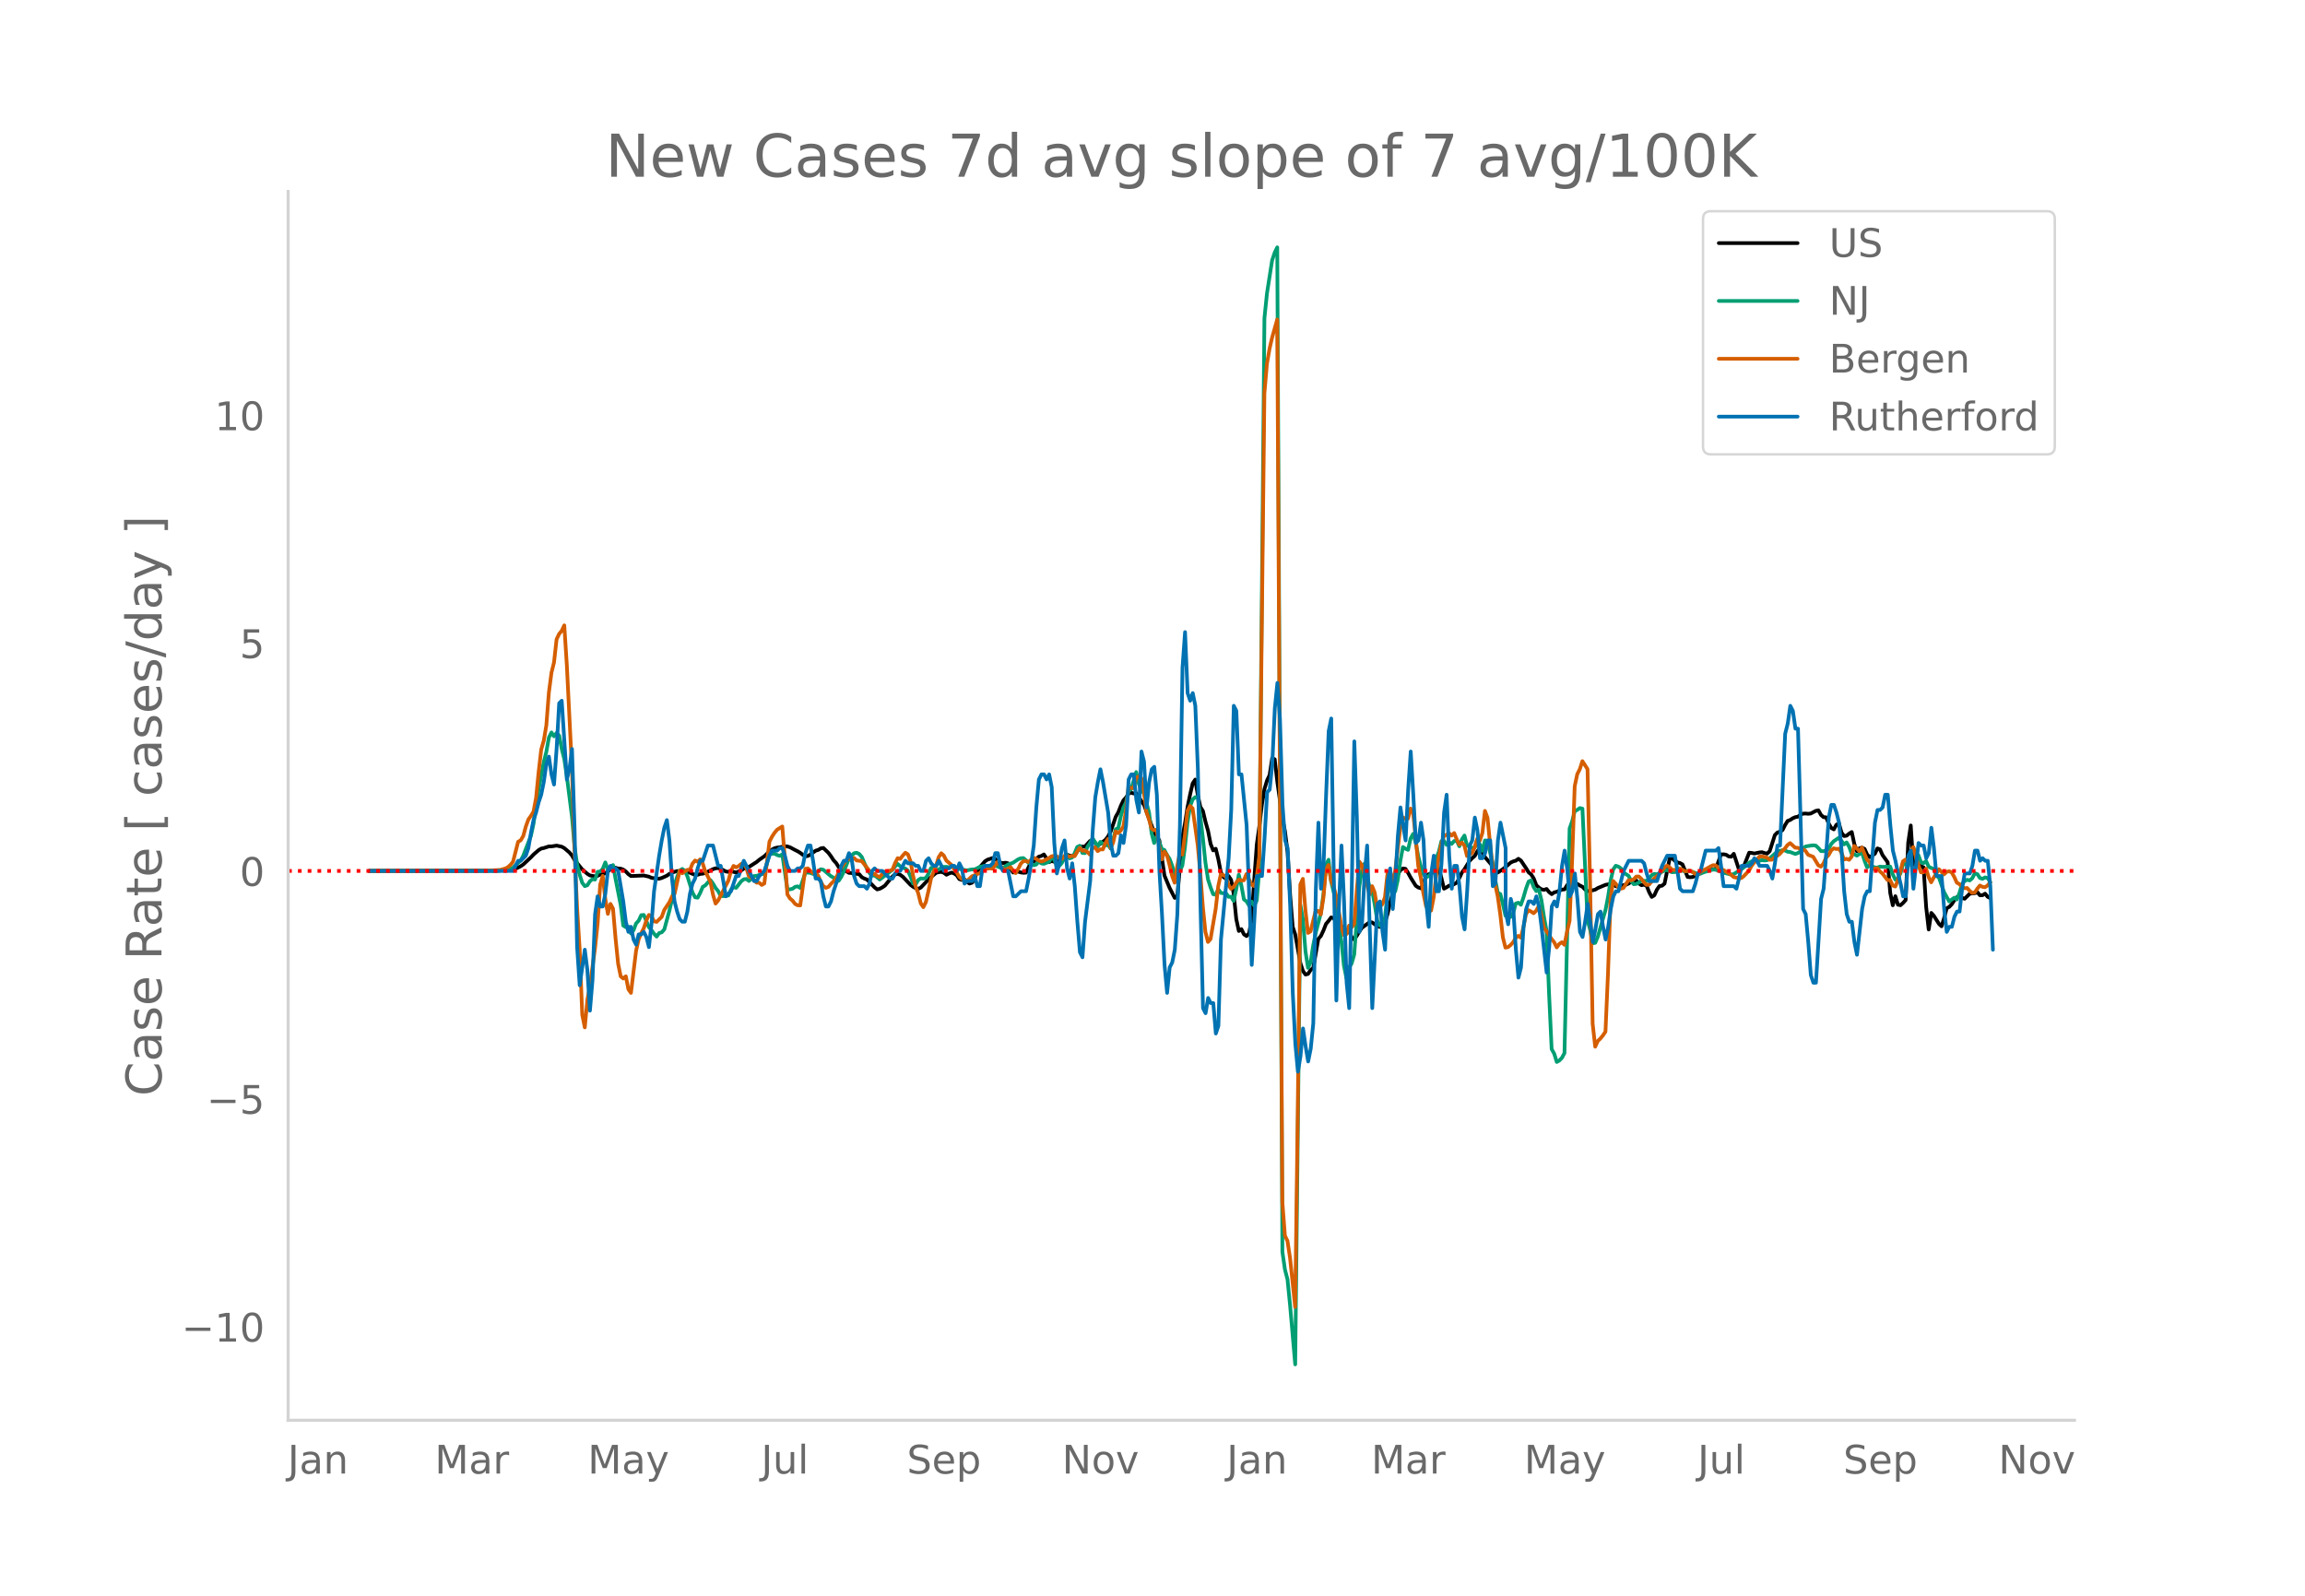 <svg height="864" viewBox="0 0 936 648" width="1248" xmlns="http://www.w3.org/2000/svg" xmlns:xlink="http://www.w3.org/1999/xlink"><defs><style>*{stroke-linecap:butt;stroke-linejoin:round}</style></defs><g id="figure_1"><path d="M0 648h936V0H0z" style="fill:#fff" id="patch_1"/><g id="axes_1"><path d="M117 576.72h725.4V77.76H117z" style="fill:none" id="patch_2"/><path clip-path="url(#p551736f294)" d="m149.973 353.66 52.09-.134 5.208-.279 1.042-.165 1.042-.304 2.083-1.022 1.042-.722 3.126-2.917 1.041-1.11 2.084-1.803 1.042-.623 1.042-.21 2.083-.673 1.042.008 2.084-.334 2.083.452 1.042.566 2.084 1.772 1.041 1.24 1.042 1.798 3.125 3.867 2.084 1.778 1.042.644 2.083.364 1.042-.197 1.042-.532 1.042-.176 1.042-.335 1.041-.716 1.042-.951 1.042-.722 1.042.15 1.042.318 1.041.043 1.042.383 1.042.782 1.042 1.09 1.042.744 5.209-.216 2.083.468 1.042.48 2.083.307 1.042.055 1.042-.304 2.084-.933 1.041-.752 1.042-.497 2.084-.63 2.083.113 1.042-.123 1.042.265 3.125 1.32 1.042-.069 1.042-.328 1.042-.121 1.042-.294 3.125-1.55 1.042-.33 1.041-.08 1.042.266 2.084 1.12 1.042.13 1.041-.236 2.084.493 2.084-.826 1.041-.786 1.042-.46 1.042-.185 3.125-2.007 1.042-.873 2.084-1.447 2.083-1.979 1.042-.744 1.042-.544 1.042-.263 1.041-.105 2.084-.445 1.042.103 1.042.324 2.083 1.123 1.042.509 1.042.64 1.042.781 1.041.61 1.042-.14 1.042-.621 2.084-1.523 1.041-.3 1.042-.627 1.042-.177 2.084 2.008 1.041 1.41 1.042 1.598 1.042 1.112 1.042 1.667 1.042 1.24 1.041-.143 2.084 1.236 1.042.05 1.041.356 1.042-.015 1.042.139 1.042 1.226 1.042.554 1.041.366 3.126 3.244 1.042.798 1.041-.28 1.042-.545 1.042-.719 2.084-2.517 1.041-1.242 1.042-.82 1.042-.192 1.042.4 1.042.769 3.125 3.303 1.042.768 1.041.575 1.042.27 1.042-.523 2.084-2.2 1.041-1.22 3.126-2.593 1.042-.236 1.041-.122 1.042.36 1.042.805 1.042-.53 1.042-.348 1.041.372 1.042.686 1.042 1.575 1.042.358 1.042-.268 1.041 1.105 1.042.625 1.042-.345 1.042-1.715 1.042-2.786 1.041-1.75 2.084-2.421 1.042-.674 2.083-.664 1.042.332 1.042.906 1.042.633 1.041.172 1.042-.147 1.042.224 1.042 2.17 1.042 1.584 1.041-.365 1.042.026 1.042.309 1.042.143 1.042-.059 2.083-4.313 1.042-.19 1.042-1.105 1.042-.87 1.041-.298 1.042-.618 2.084 3.14 1.041-.474 1.042.294 2.084-.488 1.042.54 2.083-2.975 1.042.448 1.042.095 1.042-.238 1.041-1.613 1.042-1.924 2.084.007 2.083-2.294 1.042-.316 2.084 2.186 3.125-2.302 1.042-1.363 1.042-1.93 2.083-6.058 1.042-1.83 1.042-2.669 1.042-2.18 1.041-1.165 1.042-1.572 1.042-.409 1.042.35 1.042-.129 1.041 1.484 1.042 1.775 1.042 1.371 4.167 11.326 2.084 3.19 2.083 14.28 2.084 5.036 2.084 4.038 1.041-.14 2.084-24.7 1.042-5.372 1.041-6.634 1.042-5.137 1.042-4.485 1.042-1.558 1.042 6.288 1.041 4.813 1.042 1.66 1.042 4.371 1.042 3.682 1.042 5.325 1.041 2.617 1.042-.666 1.042 4.227 1.042 5.404 1.042 1.844 1.041.71 1.042-1.111 1.042 1.56 1.042 5.688 1.042 10.219 1.041 4.853 1.042-.752 1.042 2.109 1.042.704 1.041-1.103 1.042-5.75 1.042-16.011 1.042-14.29 1.042-7.44 1.041-8.792 1.042-6.325 1.042-3.476 1.042-2.165 1.042-6.847 1.041.416 1.042 9.068 2.084 14.894 1.042 5.332 1.041 8.272 1.042 17.523 1.042 12.916 1.042 3.15 2.083 11.624 1.042 3.175 1.042 1.463 1.042-.254 1.042-1.615 1.041-.762 2.084-11.838 1.042-1.2 1.041-2.234 1.042-2.651 1.042-1.237 1.042-1.42 1.042.323 1.041 1.682 1.042.285 2.084 2.675 1.042.167 1.041.309 1.042 2.576 1.042 1.015 1.042-1.548 1.042-1.779 1.041-1.483 3.126-2.275 1.042.105 2.083 1.498 1.042.322 1.042-.783 1.041-1.166 1.042-3.268 1.042-4.668 3.125-11.433 1.042-1.714 1.042-.703 1.042.152 1.042 1.646 1.041 1.913 2.084 3.332 1.042.69 1.042.322 1.041-1.957 1.042-3.056 1.042-.673 1.042-.28 1.042-.966 1.041-.584 1.042-.45 1.042 3.82 1.042 4.302 1.042-.548 1.041-.698 1.042-.055 2.084-1.154 1.041-1.91 1.042-2.213 1.042-1.37 2.084-3.383 1.041-1.083 1.042-.893 1.042-1.875 1.042-1.25 1.042 1.706 1.041 1.928 3.126 3.672 1.042 1.622 1.041.915 2.084-1.362 2.084-1.736 1.041-.923 1.042-.479 1.042-.293 1.042-.755 1.041.721 2.084 3.105 1.042 1.683 1.042.848 1.041 1.648 1.042 2.737 1.042.955 1.042.692 1.042.222 1.041-.359 1.042 1.293 1.042.812 1.042-.732 1.042-.252 2.083-.869 1.042-.088 1.042-1.69 1.042-1.368 2.083.452 1.042.402 1.042.64 1.042.503 1.041 1.112 1.042.69 1.042-.28 1.042-.086 1.041-.296 1.042-.632 3.126-1.304 2.083-.36 1.042.289 1.042.666 1.042.176 2.083-.676 1.042-.14 1.042-.474 1.042-.687 1.041-.515 1.042.01 1.042 1.19 1.042.678 1.042-.209 1.041.433 1.042 2.615 1.042 1.92 1.042-.636 1.041-2.272 1.042-1.493 1.042-.128 1.042-.86 2.083-10.197 1.042-.05 1.042.942 1.042.702 1.042.23 1.041.575 2.084 5.084 1.042.109 1.042-.098 2.083-.997 2.084-1.41 1.042-.362 2.083-.253 1.042-.06 1.042-.254 2.083-5.814 1.042-.069 1.042.184 1.042.682 1.041.131 1.042-1.19 2.084 6.344 1.042-.92 1.041-.595 2.084-5.284 1.042.106 1.042.224 2.083-.426 1.042-.103 1.042.353 1.042.217 1.041-.985 2.084-6.516 1.042-1.059 1.042-.332 1.041-.658 1.042-2.052 1.042-1.67 1.042-.388 1.041-.695 1.042-.445 1.042-.185 1.042-.773 1.042-.459 1.041-.057 1.042.11 1.042-.113 2.084-1.081 1.041-.204 1.042 1.857 1.042.912 1.042.063 1.042 2.507 1.041 1.804 1.042.583 1.042-1.89 1.042-.501 1.042 3.669 1.041 1.432 1.042-.143 1.042-.865 1.042-.626 1.041 4.899 1.042 2.902 1.042-1.207 1.042-.245 1.042.515 1.041 2.279 1.042 1.086 2.084-1.392 1.042-2.18 1.041.365 1.042 2.348 2.084 2.89 1.042 12.484 1.041 4.997 1.042-3.68 1.042 3.447 1.042.218 1.042-.94 1.041-1.15 1.042-23.265 1.042-7.03 1.042 15.91 1.042-.13 1.041.275 2.084.932 1.042 16.093 1.041 9.162 1.042-6.732 1.042 1.153 2.084 3.295 1.041.976 1.042-3.302 1.042-4.004 1.042-.565 1.042-1.098 1.041-1.614 1.042-1.26 1.042-.377 1.042.655 1.042.393 2.083-2.048 2.084-.236 1.042-.35 1.041 1.228 1.042-.046 1.042-.625 1.042 1.288 1.041.522h0" style="fill:none;stroke:#000;stroke-linecap:round;stroke-width:1.5" id="line2d_1"/><path clip-path="url(#p551736f294)" d="m149.973 353.656 52.09-.097 3.125-.228 1.042-.185 1.041-.323 1.042-.485 3.125-2.912 1.042-1.964 3.126-8.102 1.041-4.85 1.042-7.466 1.042-6.573 2.084-10.99 1.041-4.163 1.042-5.855 1.042-2.039 1.042 1.567 1.042-1.358 1.041 1.05 1.042 5.42 1.042 4.142 1.042 7.086 2.083 16.33 1.042 12.11 1.042 7.222 1.042 4.224 1.041 3.27 1.042 1.337 1.042-.351 1.042-1.648 1.042-.827 1.041.17 1.042-3.159 1.042-.104 1.042-1.092 1.042-2.609 1.041 2.96 2.084-1.889 1.042 5.685 2.083 10.579 1.042 8.323 1.042.635 1.042-.212 1.042 2.755 1.041-1.293 1.042-2.761 1.042-1.123 1.042-2.236 1.042-.092 2.083 4.962 1.042 1.231 1.042 1.422 1.041 1.172 1.042-1.431 1.042-.304 1.042-1.17 2.083-7.672 1.042-4.477 1.042-5.848 1.042-3.357 1.042-2.538 1.041-.664 1.042.734 1.042 2.236 2.084 6.603 1.041 1.926 1.042.168 1.042-1.943 1.042-2.466 1.042-.604 1.041-1.188 1.042-.931 1.042 1.399 1.042 1.794 1.041 1.256 1.042 1.997 1.042.06 2.084-.27 1.041-2.341 1.042-1.06 1.042.307 2.084-2.683 1.041-.81 1.042-.11 1.042.795 1.042-.904 1.042-1.088 1.041-.085 2.084-.687 1.042-.268 2.083-7.976 2.084-.075 1.042.564 1.041.327 1.042-.642 2.084 14.335 1.042-.106 1.041-.234 1.042-.768 1.042-.208 1.042.672 2.083-6.208 1.042-.025 1.042.11 1.042.413 1.042-.32 2.083-1.57 1.042.189 2.084 1.777 1.041.849 1.042.605 1.042.891 1.042.353 1.042-1.58 1.041-2.198 2.084-5.193 1.042-1.282 1.041-.927 1.042-.19 1.042.496 1.042 1.212 2.083 4.864 1.042 1.639 1.042 1.06 1.042-.054 1.042.752 1.041.89 2.084-1.564 3.125-2.404 1.042-1.386 1.042-.96 1.042.943 1.042.625 1.041.3 1.042.945 1.042 2.3 1.042 2.824 1.041.317 1.042-1.716 1.042-.69 1.042.12 1.042-.278 1.041-1.722 1.042-2.362 1.042.176 1.042.9 3.125-1.486 1.042-.04 1.042.24 1.042-.381 1.041-.07 2.084 1.033 1.042.28 2.083.356 2.084-.417 1.042.032 2.083-1.027 2.084-.48 1.042.263 1.041-.123 1.042-.48 1.042.24 2.084.86 1.041.218 2.084-1.47 2.084-.737 2.083-1.401 1.042-.396 1.042-.082 1.042.869 1.041 1.131 1.042.153 1.042.757 1.042-.287 1.042-1.206 1.041.738 1.042.177 2.084-.84 1.041-1.733 1.042.812 1.042 2.532 1.042.058 1.042-1.174 1.041-2.474 1.042-.863 1.042 1.483 1.042-.38 1.042-1.718 1.041-2.54 1.042-.5 1.042 2.91 1.042.086 1.042-2.569 1.041-1.585 1.042-1.899 2.084 3.372 1.042-1.888 2.083 1.494 1.042-.333 1.042 1.535 1.042-3.485 1.041-4.339 1.042-.412 1.042-4.92 1.042-3.454 1.041-2.056 1.042-4.61 1.042-.773 2.084-7 1.041 4.747 1.042 2.842 1.042 1.006 2.084 7.842 1.041 8.355 1.042 4.027 1.042-2.554 1.042 2.092 1.042 2.94 1.041.338 1.042 2.005 1.042 1.578 1.042 2.789 1.042 3.552 2.083-1.252 1.042-2.398 1.042-7.415 1.041-10.011 1.042-6.556 1.042-2.77 1.042-.968 1.042.164 1.041 7.598 1.042 8.901 1.042 9.934 1.042 6.814 1.042 3.227 1.041 2.768 1.042.242 1.042-2.268 1.042 1.5 1.042.145 1.041-.074 1.042 1.52 1.042-.036 1.042 1.735 1.042-4.745 1.041-5.9 1.042 4.292 1.042 5.69 1.042.814 1.041 1.662 1.042-1.582 1.042 1.659 1.042-2.086 1.042-12.562 2.083-223.875 1.042-10.157 2.084-13.364 1.041-3.118 1.042-2.156 2.084 407.887 1.042 7.213 1.041 3.992 1.042 10.515 2.084 23.993 2.083-186.601 1.042 5.837 1.042 13.015 1.042 6.73 1.042-2.236 1.041-6.817 1.042-5.145 2.084-8.078 1.041-7.552 1.042-12.102 1.042-1.973 1.042 8.807 1.042 4.333 1.041 5.725 1.042 7.749 1.042 6.43 1.042 9.99 1.042 5.175 1.041-4.545 1.042-1.493 1.042-3.671 2.084-27.622 1.041-6.56 1.042-2.707 2.084 9.71 1.042 1.132 1.041 5.721 1.042 6.52 1.042 1.992 1.042.672 1.041-4.041 1.042-9.359 1.042-3.92 1.042 2.681 1.042.108 1.041-4.651 1.042-7.749 1.042-5.595 1.042.69 1.042.458 1.041-4.614 1.042-1.877 1.042 3.561 1.042 5.664 1.042 4.037 1.041 3.193 1.042 1.205 1.042-.461 1.042-1.093 1.042-3.597 2.083-5.24 1.042-4.273 1.042-.221 1.042 1.685 1.041-1.041 1.042.648 1.042-1.18 1.042-.074 1.041 2.228 1.042-2.783 1.042-1.577 1.042 4.122 1.042.33 1.041.54 1.042-.116 1.042-3.146 1.042 1.86 1.042 2.61 1.041-4.209 1.042.181 1.042 4.794 1.042 4.143 1.042 6.87 1.041 5.295 1.042.489 1.042 4.122 1.042 4.69 1.042-.232 1.041.712 1.042-1.541 1.042-3.908 1.042-.323 1.041.827 1.042-2.946 1.042-3.6 1.042-2.859 1.042-.506 1.041 2.753 1.042 1.631 1.042-.672 1.042 4.271 1.042 6.797 1.041 5.695 1.042 25.749 1.042 22.311 1.042 1.863 1.042 3.346 1.041-.579 1.042-1.094 1.042-1.922 2.084-91.214 1.041-2.928 1.042-4.117 1.042-.515 1.042-.727 1.042.23 2.083 45.332 1.042 3.793 1.042 5.56 1.041-.196 1.042-2.511 3.126-10.83 1.041-5.374 1.042-6.63 1.042-4.446 1.042-1.507 1.042.344 1.041.723 1.042 1.663 2.084 1.39 1.042 2.158 1.041 1.212 1.042-.124 1.042-.54 1.042-.778 2.083.143 1.042-.993 1.042-1.359 1.042-.518 1.041.14 1.042-.391 1.042-.64 1.042-.44 1.042-.272 1.041.548 1.042.377 2.084-.162 1.042-.436 1.041-.049 1.042.328 1.042-.168 1.042-.015 3.125 1.159 1.042-.052 1.042-.486 3.125-.989 1.042-.225 1.042.102 1.041.31 2.084.868 3.125.763 1.042-.213 2.084-1.322 1.042-.627 2.083-1.65 1.042-.995 1.042-.578 2.083-.013 2.084-.46 1.042.124 1.042-.115 1.041-.718 3.126-2.836 2.083-.493 1.042.1 1.042.518 1.042.115 2.083.787 1.042-.368 1.042-.663 1.042-1.13 1.041-.884 2.084-.353 1.042-.112 1.042.117 1.041.988 1.042 1.227 1.042.062 1.042-.368 1.042-.574 1.041-1.996 1.042-1.131 2.084-1.403 1.042 1.252 1.041 1.456 1.042-.804 1.042 1.771 1.042 2.891 1.041.111 1.042.593 2.084-1.271 1.042 3.359 1.041 2.683 1.042-.863 2.084.878 1.042.065 1.041-.404 1.042.113 3.126-.115 1.041 3.16 1.042 2.125 1.042-.478 1.042-2.054 1.042-3.652 1.041-.427 1.042 1.233 1.042-5.547 1.042-2.168 1.042 2.887 1.041.295 1.042 2.84 1.042.4 1.042-.878 1.041 2.281 1.042.549 1.042.33 1.042 2.767 1.042.778 2.083 5.915 2.084 3.784 2.083-1.503 1.042.712 1.042-2.621 1.042-3.602 1.042-1.25 1.041-.523 1.042.273 1.042-.898 1.042-2.021 1.042.367 1.041 1.582 1.042.308 1.042-.58 1.042.268 1.041 1.675h0" style="fill:none;stroke:#009e73;stroke-linecap:round;stroke-width:1.5" id="line2d_2"/><path clip-path="url(#p551736f294)" d="m149.973 353.656 45.839-.1 4.167-.143 3.125-.162 2.084-.587 1.042-.527 1.041-.931 1.042-1.236 2.084-8.143 1.041-.607 1.042-1.742 1.042-3.829 1.042-2.896 1.042-1.459 1.041-1.721 1.042-5.55 1.042-10.533 1.042-9.095 1.042-3.646 1.041-6.158 1.042-13.45 1.042-7.96 1.042-4.233 1.042-9.358 1.041-2.188 1.042-1.236 1.042-2.228 1.042 16.245 2.083 41.91 1.042 33.846 1.042 22.727 1.042 16.812 1.041 26.535 1.042 5.185 1.042-11.201 1.042-5.651 2.083-15.435 1.042-9.925 1.042-15.78 1.042-3.544 1.042 9.378 1.041 6.057 1.042-4.052 1.042 1.904 1.042 12.154 1.042 10.25 1.041 5.104 1.042.89 1.042-.91 1.042 5.266 1.042 1.478 2.083-17.095 1.042-4.639 1.042-2.512 1.042-1.985 1.041-3.16 1.042-2.268 1.042.527 1.042 2.066 1.041.243 2.084-2.046 1.042-2.836 2.083-3.12 1.042-2.268 1.042-1.073 2.084-9.44 1.041 1.054 1.042-.79 1.042-.628 1.042.02 1.042-2.552 1.041-1.256 1.042.506 1.042-.992 1.042 1.762 1.042 3.282 1.041 1.944 1.042 2.248 1.042 5.145 1.042 3.606 1.041-1.276 4.168-8.102 1.041-3.87 1.042-2.065 1.042.587 1.042-.527 1.042-.85 1.041-.446 1.042 2.107 1.042 3.423 1.042.527 1.042.83 1.041 1.175 1.042-.02 1.042.931 1.042-.587 2.083-16.995 1.042-2.025 1.042-1.6 1.042-1.236 2.083-1.296 1.042 12.66 1.042 14.908 1.042 1.64 1.041.892 1.042 1.336 1.042.568 1.042.06 2.083-14.887 1.042-.163 1.042 1.054 1.042.85 1.042-.06 1.041 1.053 1.042 2.512 1.042 1.782 1.042.71 1.042-.386 1.041-1.215 1.042-1.033 1.042-1.479 1.042-2.106 1.042-1.844 2.083-3.18 1.042-.445 1.042-.142 1.041-.304 1.042 1.013 2.084.263 4.167 5.287 1.042-.122 1.042.892 1.041.465 1.042-1.336 1.042-.932 2.084-.345 1.041-.486 1.042-2.633 1.042-1.985 1.042.284 1.042-1.357 1.041-1.135 1.042.669 1.042 2.754 1.042 5.834 1.041 4.517 1.042 2.633 1.042 4.132 1.042 1.56 1.042-2.046 1.041-4.497 1.042-5.003 2.084-5.428 1.042-3.342 1.041-1.58 1.042.952 1.042 2.046 2.084 1.742 1.041 1.742 1.042 1.276 1.042 1.843 1.042.87 1.042.203 1.041.628 2.084-1.964 1.042-.365 1.042-.587 1.041-.243 2.084-1.803 2.083-.203 1.042.142 2.084-2.816 2.083 2.877 1.042.324 1.042-.365 1.042-.648 1.042 1.337 1.041 1.094 1.042-1.742 1.042-2.066 1.042-1.074h1.042l1.041.365 2.084-1.742 1.042.445 1.042.73 1.041.384 1.042-.303 2.084-1.155 1.041-.668 1.042-.203 1.042.182 1.042.79 1.042.284 1.041-1.215h1.042l1.042.303 1.042-.344 1.042.162 1.041-1.944 1.042-1.459 1.042 1.175 1.042-.081 1.042.648 1.041 1.053 1.042-2.775 1.042-.222 1.042 1.539 1.042-.75 1.041.061 1.042-2.592 1.042-1.702 1.042 3.646 1.042-2.066 1.041-4.618 1.042.729 1.042-1.074 1.042-1.62 1.041-6.421 1.042-9.52 1.042.263 1.042.122 1.042-4.193 1.041-.588 1.042.628 1.042 5.348 1.042 8.487 1.042 2.977 1.041 3.788 1.042.648 1.042-.263 1.042 6.907 1.042 5.186 1.041-3.2 1.042 1.437 1.042 3.95 1.042 4.457 1.042 2.815 1.041-6.684 1.042-5.368 1.042.608 1.042-8.001 1.041-9.763 1.042-2.006 1.042.993 2.084 14.928 1.041 11.262 1.042 13.794 1.042 10.189 1.042 4.091 1.042-1.195 2.083-12.194 1.042-9.236 1.042-4.922 1.042.385 1.041.648 1.042 3.423 1.042 1.499 1.042-.77 1.042-1.762 1.041-1.215 1.042.405 1.042-.122 1.042-2.511 2.083 4.294 1.042.587 1.042-3.605 1.042-8.265 2.083-188.214 1.042-12.052 1.042-6.037 1.042-4.517 2.083-7.393 2.084 358.382 1.042 13.632 1.041 2.167 1.042 6.907 2.084 19.912 1.042-78.713 1.041-92.832 1.042-2.309 1.042 12.74 1.042 9.217 1.042-.648 2.083-8.426 1.042.141 1.042 1.439 1.041-6.705 1.042-11.708 1.042-1.701 1.042 6.42 1.042 2.432 1.041 3.727 2.084 12.274 1.042 3.667 1.042-.426 1.041-3.443 1.042.668 1.042-1.235 1.042-13.51 1.042-11.931 1.041 1.458 1.042 3.727 2.084 8.143 1.042-3.363 1.041 2.553 1.042 6.522 1.042-.75 1.042-.992 1.041-2.836 1.042-9.58 1.042-.831 1.042 4.193 1.042-4.538 2.083-17.642 1.042-4.031 1.042.608 1.042-.102 1.041-4.091 1.042 1.884 1.042 9.864 1.042 11.627 1.042 4.76 1.041 6.32 1.042 5.063 1.042 1.904 1.042.02 1.042-5.367 1.041-8.953 1.042-7.373 1.042-5.47 1.042-3.017 2.083-1.236 1.042.973 1.042-1.054 1.042 2.552 1.041 2.168 1.042-.83 1.042 1.194 1.042 4.254 2.083-1.215 1.042-2.33 1.042-3.463 1.042.75 1.042-3.1 1.041-8.973 1.042 2.795 1.042 10.513 1.042 8.993 1.042 7.637 1.041 4.84 1.042 7.394 1.042 9.216 1.042 4.132 1.042-.202 1.041-.851 1.042-1.134 1.042-1.783 1.042-.79 1.041.73 1.042-4.214 1.042-5.307 1.042-1.64 1.042.547 1.041.688 1.042-1.033 1.042-1.944 1.042 3.646 1.042 5.205 1.041 1.378 2.084 3.22 1.042 1.297 1.042 2.106 1.041-1.438 1.042-.668 1.042 1.053 1.042-5.246 1.042-4.477 1.041-24.468 1.042-30.181 1.042-4.922 1.042-2.046 1.042-3.241 2.083 3.22 1.042 45.798 1.042 57.628 1.041 9.297 1.042-2.289 1.042-.993 1.042-1.276 1.042-1.54 1.041-23.941 1.042-30.343 1.042-6.907 1.042 1.134 1.042 1.438 1.041.567 1.042-.303 2.084-3.16 1.042.06 1.041-.384 1.042-1.135 1.042-.04 1.042.932 1.042 1.397 1.041 1.094 1.042-.121 2.084-2.532 1.041-.83 1.042-.993 2.084-2.573 1.042-.83 1.041.729 1.042 1.013 1.042.08 1.042-.364 1.042-.243 1.041.486 1.042.628 2.084-.182 1.042.506 1.041.77 1.042.202 1.042-.952 1.042-.729 1.042-.405 2.083-1.195 1.042-.486 1.042.101 1.041 1.053 1.042.649 1.042.141 2.084 1.317 1.041.648 1.042.932 1.042.223 1.042-.02 1.042.202 1.041-.85 2.084-2.229 1.042-1.944 1.042-1.317 1.041-1.053 1.042-1.317 1.042-.101 2.084.506 1.041.891 1.042-.06 1.042-.973 1.042-.587 1.042-.81 1.041-1.195 1.042-1.013 1.042-1.398 1.042-.75 2.083 1.864 1.042.04 1.042.467 1.042.202 1.041.567 1.042 1.6 2.084.81 2.083 3.485 1.042.506 1.042-1.235 1.042-2.41 1.042-1.014 1.041-1.904 1.042-.87 1.042.283 1.042-.121 1.042 1.539 1.041 2.876 1.042-.304 1.042.405 1.042-1.296 1.041-4.375 2.084 2.147 1.042-1.438 2.083 4.962 1.042.831 1.042 3.018 1.042-.304 1.042-.142 1.041 1.256 1.042.912 2.084 2.694 1.042-.061 1.041 2.208 1.042.445 1.042-2.45 2.084-7.82 1.041-.688 1.042 1.337 1.042-4.395 1.042-2.026 1.042 3.99 2.083 6.28h1.042l1.042-1.52 1.041 3.403 1.042 2.168 1.042-1.945 1.042-1.56 1.042-1.822 2.083 2.106 1.042-1.033 1.042-.263 1.042.486 1.041 1.843 1.042 2.33 1.042.567 1.042 1.154 1.042.547 1.041-.121 1.042 1.154 1.042.891 1.042-.222 1.042-1.54 1.041-1.276 1.042.527 1.042.162 1.042-.71 1.041-1.295h0" style="fill:none;stroke:#d55e00;stroke-linecap:round;stroke-width:1.5" id="line2d_3"/><path clip-path="url(#p551736f294)" d="M149.973 353.656h58.34l2.084-4.126h1.041l2.084-2.063 1.042-3.095 1.042-6.19 1.041-5.159 1.042-3.094 1.042-4.127 1.042-3.095 1.042-5.158 1.041-7.222 1.042-3.095 1.042 7.222 1.042 4.126 1.042-14.443 1.041-18.57 1.042-1.031 2.084 31.981 1.042-4.126 1.041-8.254 1.042 31.981 1.042 48.488 1.042 15.475 2.083-14.443 1.042 8.253 1.042 16.506 1.042-12.38 1.041-26.822 1.042-7.222 1.042 4.127h1.042l1.042-5.159 1.041-9.285 1.042-2.063 1.042 2.063 1.042-1.031 1.042 1.031 2.083 12.38 1.042 8.253 1.042 4.127 1.042-2.063 1.041 5.158 1.042 2.063 1.042-4.126h1.042l1.042-1.032 1.041 2.063 1.042 4.127 1.042-9.285 1.042-13.411 2.083-14.443 1.042-6.19 1.042-5.159 1.042-3.095 1.041 8.254 1.042 15.474 1.042 9.285 1.042 4.127 1.042 3.095 1.041 1.031h1.042l1.042-4.126 1.042-7.222 1.042-4.126 1.041-2.064 1.042-4.126 1.042-3.095h1.042l2.083-6.19h2.084l2.083 8.253h1.042l2.084 12.38 2.083-2.063 2.084-6.19h1.042l2.083-6.19 4.168 8.253h1.041l1.042-2.063 2.084-2.064 2.083-6.19 1.042-2.063h2.084l1.041-1.031h1.042l1.042 3.095 1.042 4.126 1.042 2.063h2.083l1.042-1.031h1.042l1.042-1.032 1.041-5.158 1.042-3.095h1.042l1.042 6.19 1.042 7.221h1.041l1.042 1.032 1.042 6.19 1.042 4.127h1.042l1.041-2.064 1.042-4.126 2.084-6.19 1.042-4.127 1.041-2.063h1.042l1.042-3.095 1.042 2.063 1.041 7.222 1.042 3.095 1.042 1.031h2.084l1.041 1.032 1.042-2.063 1.042-5.159 1.042-1.031 1.042 1.031h2.083l3.126 3.095h1.041l1.042-2.063 1.042-1.032h1.042l2.083-4.126 1.042 1.032h2.084l1.041 1.031h1.042l1.042 2.063H375l1.042-4.126 1.041-1.032 1.042 2.064 1.042 1.031h1.042l1.042-2.063 2.083 4.126 1.042-1.031h1.042l1.042-1.032h1.041l1.042 2.063 1.042-3.094 1.042 2.063 1.042 6.19 1.041-1.032h2.084l1.042-2.063 1.042 4.126h1.041l1.042-7.221 1.042-1.032h2.083l1.042-1.031 1.042-4.127h1.042l1.042 5.158 1.041 2.063h2.084l2.084 10.317h1.041l2.084-2.063h2.084l1.041-5.159 1.042-6.19 1.042-7.221 1.042-15.475 1.042-11.348 1.041-2.063h1.042l1.042 2.063 1.042-2.063 1.041 5.158 1.042 22.696 1.042 12.38 1.042-4.126 1.042-6.19 1.041-3.095 1.042 11.348 1.042 4.126 1.042-6.19 1.042 9.285 1.041 14.443 1.042 12.38 1.042 2.064 1.042-14.444 2.083-16.506 1.042-20.633 1.042-13.411 1.042-6.19 1.042-5.158 1.041 5.158 2.084 12.38 1.042 12.38 1.042 5.158h1.041l1.042-1.032 1.042-7.222 1.042 3.095 1.041-7.221 1.042-18.57 1.042-2.063h1.042l1.042 10.316 1.041 5.159 1.042-24.76 1.042 4.127 1.042 18.57 1.042-10.317 1.041-5.158 1.042-1.032 1.042 11.348 1.042 30.95 1.042 17.538 1.041 20.633 1.042 11.348 1.042-10.317 1.042-2.063 1.042-5.158 1.041-14.443 1.042-36.108 1.042-63.962 1.042-14.444 1.041 24.76 1.042 3.095 1.042-3.095 1.042 5.158 1.042 25.792 1.041 54.677 1.042 42.298 1.042 2.063 1.042-6.19 1.042 2.063h1.041l1.042 12.38 1.042-3.095 1.042-35.076 3.125-33.013 1.042-19.601 1.042-42.298 1.042 2.064 1.041 25.79h1.042l2.084 20.634 2.083 56.74 2.084-36.107h2.083l1.042-15.475 1.042-18.57 1.042-1.031 1.042-10.317 1.041-22.696 1.042-10.317 1.042 14.444 1.042 35.076 1.042 14.443 1.041 3.095 1.042 23.728 1.042 35.076 1.042 20.633 1.042 11.348 1.041-6.19 1.042-11.348 1.042 7.221 1.042 6.19 1.042-5.158 1.041-10.317 1.042-54.677 1.042-26.823 1.042 26.823 1.041-9.285 1.042-28.886 1.042-25.791 1.042-5.158 1.042 63.962 1.041 50.55 1.042-38.17 1.042-24.76 1.042 22.696 1.042 33.013 1.041 10.317 1.042-48.488 1.042-59.836 1.042 30.95 1.042 46.424 1.041-3.095 1.042-19.601 1.042-12.38 2.084 66.026 2.083-42.298 1.042-1.032 1.042 12.38 1.041 7.222 1.042-27.855 1.042-5.158 1.042 16.506 1.042-12.38 1.041-17.538 1.042-11.348 1.042 7.222 1.042 6.19 1.042-20.633 1.041-15.475 1.042 17.538 1.042 19.601 1.042-1.031 1.042-7.222 1.041 7.222 1.042 24.76 1.042 10.316 1.042-21.665 1.042-7.221 1.041 14.443h1.042l1.042-11.348 1.042-20.633 1.042-7.222 1.041 24.76 1.042 13.411 1.042-9.285h1.042l1.041 8.253 1.042 12.38 1.042 5.158 1.042-15.474 1.042-18.57 1.041-2.063 1.042-9.285 1.042 5.158 1.042 11.348h1.042l1.041-2.063 1.042-5.158h1.042l1.042 18.57 1.042-1.032 1.041-17.538 1.042-7.222 2.084 10.317v25.79l1.042 5.16 1.041-10.317 1.042 4.126 1.042 16.507 1.042 11.348 1.041-4.127 1.042-16.506 1.042-7.222 1.042-3.095h1.042l1.041 1.032 1.042-3.095 1.042 4.127 1.042 8.253 2.083 18.57 1.042-10.317 1.042-16.506 1.042-2.064 1.042 2.064 1.041-6.19 1.042-10.317 1.042-6.19 1.042 7.222 1.042 11.348 1.041-2.063 1.042-7.222 1.042 10.317 1.042 13.411 1.042 2.063 1.041-6.19 1.042-7.221 1.042 7.221 1.042 8.254 1.041-5.159 1.042-6.19 1.042-1.031 1.042 6.19 1.042 5.158 1.041-5.158 1.042-7.222 1.042-5.158 1.042-2.063h1.042l2.083-8.254 2.084-4.126h5.209l1.042 1.032 1.041 4.126 1.042 3.095h3.125l2.084-6.19 2.084-4.126h3.125l1.042 6.19 1.042 7.221 1.041 1.032h4.168l1.041-3.095 1.042-4.127 1.042-1.032 2.084-8.253h4.167l1.041-1.031 1.042 7.221 1.042 8.253h4.167l1.042 1.032 1.042-4.127 1.042-5.158h3.125l1.042-1.031 1.042-2.064 1.041 1.032 1.042 2.063h3.126l1.041 2.063 1.042 3.095 1.042-6.19 1.042-7.221h1.042l2.083-45.393 1.042-4.126 1.042-7.222 1.041 2.064 1.042 7.221h1.042l2.084 73.247 1.041 2.064 1.042 11.348 1.042 13.411 1.042 3.095h1.042l2.083-34.044 1.042-4.127 2.084-28.886 1.041-5.158h1.042l1.042 3.095 1.042 4.126 1.042 11.348 1.041 16.507 1.042 9.285 1.042 3.094h1.042l1.041 8.254 1.042 5.158 2.084-18.57 1.042-5.158 1.041-2.063h1.042l2.084-27.855 1.042-5.158h1.041l1.042-1.032 1.042-5.158h1.042l1.042 12.38 1.041 10.316 1.042 4.127 1.042 5.158 1.042 4.127 1.042 5.158h1.041l1.042-16.506 1.042-2.064 1.042 15.475 2.083-18.57 1.042 1.032h1.042l1.042 5.158 1.041-2.063 1.042-10.317 1.042 8.254 1.042 11.348h2.083l1.042 13.411 1.042 9.285 1.042-2.063h1.042l1.041-4.127 1.042-2.063h1.042l1.042-9.285 1.042-6.19h2.083l1.042-3.095 1.042-6.19h1.042l1.041 4.127 1.042-1.032 1.042 1.032h1.042l1.041 10.316 1.042 25.792h0" style="fill:none;stroke:#0072b2;stroke-linecap:round;stroke-width:1.5" id="line2d_4"/><path clip-path="url(#p551736f294)" d="M117 353.656h725.4" style="fill:none;stroke:red;stroke-dasharray:1.5,2.475;stroke-dashoffset:0;stroke-width:1.5" id="line2d_5"/><path d="M117 576.72V77.76" style="fill:none;stroke:#d3d3d3;stroke-linecap:square;stroke-linejoin:miter;stroke-width:1.25" id="patch_3"/><path d="M117 576.72h725.4" style="fill:none;stroke:#d3d3d3;stroke-linecap:square;stroke-linejoin:miter;stroke-width:1.25" id="patch_4"/><g id="matplotlib.axis_1"><g id="xtick_1"><g style="fill:#696969" transform="matrix(.16 0 0 -.16 116.804 598.378)" id="text_1"><defs><path d="M9.813 72.906h9.859V5.078q0-13.187-5-19.14-5-5.954-16.094-5.954h-3.75v8.297h3.078q6.531 0 9.219 3.672Q9.813-4.39 9.813 5.078z" id="DejaVuSans-74"/><path d="M34.281 27.484q-10.89 0-15.093-2.484-4.204-2.484-4.204-8.5 0-4.781 3.157-7.594 3.156-2.797 8.562-2.797 7.485 0 12 5.297 4.516 5.297 4.516 14.078v2zm17.922 3.72V0H43.22v8.297Q40.14 3.328 35.547.953q-4.594-2.375-11.234-2.375-8.391 0-13.36 4.719Q6 8.016 6 15.922q0 9.219 6.172 13.906 6.187 4.688 18.437 4.688h12.61v.89q0 6.203-4.078 9.594-4.078 3.39-11.453 3.39-4.688 0-9.141-1.124-4.438-1.125-8.531-3.375v8.312q4.921 1.906 9.562 2.844 4.64.953 9.031.953 11.875 0 17.735-6.156 5.86-6.14 5.86-18.64z" id="DejaVuSans-97"/><path d="M54.89 33.016V0h-8.984v32.719q0 7.765-3.031 11.61-3.031 3.858-9.078 3.858-7.281 0-11.484-4.64-4.204-4.625-4.204-12.64V0H9.08v54.688h9.03v-8.5q3.235 4.937 7.594 7.374Q30.078 56 35.797 56q9.422 0 14.25-5.828 4.844-5.828 4.844-17.156z" id="DejaVuSans-110"/></defs><use xlink:href="#DejaVuSans-74"/><use x="29.492" xlink:href="#DejaVuSans-97"/><use x="90.771" xlink:href="#DejaVuSans-110"/></g></g><g id="xtick_2"><g style="fill:#696969" transform="matrix(.16 0 0 -.16 176.55 598.378)" id="text_2"><defs><path d="M9.813 72.906h14.703l18.593-49.61 18.703 49.61h14.704V0H66.89v64.016l-18.797-50h-9.907l-18.796 50V0H9.813z" id="DejaVuSans-77"/><path d="M41.11 46.297q-1.516.875-3.297 1.281Q36.03 48 33.89 48q-7.625 0-11.703-4.953-4.079-4.953-4.079-14.234V0H9.08v54.688h9.03v-8.5q2.844 4.984 7.375 7.39Q30.031 56 36.531 56q.922 0 2.047-.125 1.125-.11 2.484-.36z" id="DejaVuSans-114"/></defs><use xlink:href="#DejaVuSans-77"/><use x="86.279" xlink:href="#DejaVuSans-97"/><use x="147.559" xlink:href="#DejaVuSans-114"/></g></g><g id="xtick_3"><g style="fill:#696969" transform="matrix(.16 0 0 -.16 238.654 598.378)" id="text_3"><defs><path d="M32.172-5.078q-3.797-9.766-7.422-12.735-3.61-2.984-9.656-2.984H7.906v7.516h5.282q3.703 0 5.75 1.765Q21-9.766 23.483-3.219l1.61 4.094-22.11 53.813H12.5l17.094-42.766 17.093 42.766h9.516z" id="DejaVuSans-121"/></defs><use xlink:href="#DejaVuSans-77"/><use x="86.279" xlink:href="#DejaVuSans-97"/><use x="147.559" xlink:href="#DejaVuSans-121"/></g></g><g id="xtick_4"><g style="fill:#696969" transform="matrix(.16 0 0 -.16 309.09 598.378)" id="text_4"><defs><path d="M8.5 21.578v33.11h8.984V21.922q0-7.766 3.016-11.656 3.031-3.875 9.094-3.875 7.265 0 11.484 4.64 4.234 4.64 4.234 12.656v31h8.985V0h-8.984v8.406Q42.047 3.422 37.718 1q-4.313-2.422-10.032-2.422-9.421 0-14.312 5.86Q8.5 10.296 8.5 21.578zM31.11 56z" id="DejaVuSans-117"/><path d="M9.422 75.984h8.984V0H9.422z" id="DejaVuSans-108"/></defs><use xlink:href="#DejaVuSans-74"/><use x="29.492" xlink:href="#DejaVuSans-117"/><use x="92.871" xlink:href="#DejaVuSans-108"/></g></g><g id="xtick_5"><g style="fill:#696969" transform="matrix(.16 0 0 -.16 368.254 598.378)" id="text_5"><defs><path d="M53.516 70.516V60.89q-5.61 2.687-10.594 4-4.984 1.328-9.625 1.328-8.047 0-12.422-3.125t-4.375-8.89q0-4.845 2.906-7.313 2.907-2.453 11.016-3.97l5.953-1.218q11.031-2.11 16.281-7.406 5.25-5.297 5.25-14.172 0-10.61-7.11-16.078-7.093-5.469-20.812-5.469-5.172 0-11.015 1.172Q13.14.922 6.89 3.219v10.156q6-3.36 11.765-5.078 5.766-1.703 11.328-1.703 8.438 0 13.032 3.312 4.593 3.328 4.593 9.485 0 5.359-3.297 8.39-3.296 3.032-10.812 4.547L27.484 33.5q-11.03 2.188-15.968 6.875-4.922 4.688-4.922 13.047 0 9.672 6.812 15.234 6.813 5.563 18.766 5.563 5.14 0 10.453-.938 5.328-.922 10.89-2.765z" id="DejaVuSans-83"/><path d="M56.203 29.594v-4.39H14.891q.593-9.282 5.593-14.142 5-4.859 13.938-4.859 5.172 0 10.031 1.266 4.86 1.265 9.656 3.812v-8.5Q49.266.734 44.187-.344 39.11-1.422 33.892-1.422q-13.094 0-20.735 7.61-7.64 7.625-7.64 20.625 0 13.421 7.25 21.296Q20.016 56 32.328 56q11.031 0 17.453-7.11 6.422-7.093 6.422-19.296zm-8.984 2.64q-.094 7.36-4.125 11.75-4.032 4.407-10.672 4.407-7.516 0-12.031-4.25-4.516-4.25-5.203-11.97z" id="DejaVuSans-101"/><path d="M18.11 8.203v-29H9.077v75.484h9.031v-8.296q2.844 4.875 7.157 7.234Q29.594 56 35.594 56q9.968 0 16.187-7.906 6.235-7.907 6.235-20.797T51.78 6.484q-6.218-7.906-16.187-7.906-6 0-10.328 2.375-4.313 2.375-7.157 7.25zm30.578 19.094q0 9.906-4.079 15.547-4.078 5.64-11.203 5.64-7.14 0-11.218-5.64-4.079-5.64-4.079-15.547 0-9.906 4.078-15.547 4.079-5.64 11.22-5.64 7.124 0 11.202 5.64t4.078 15.547z" id="DejaVuSans-112"/></defs><use xlink:href="#DejaVuSans-83"/><use x="63.477" xlink:href="#DejaVuSans-101"/><use x="125" xlink:href="#DejaVuSans-112"/></g></g><g id="xtick_6"><g style="fill:#696969" transform="matrix(.16 0 0 -.16 431.269 598.378)" id="text_6"><defs><path d="M9.813 72.906h13.28l32.329-60.984v60.984h9.562V0h-13.28L19.39 60.984V0H9.813z" id="DejaVuSans-78"/><path d="M30.61 48.39q-7.22 0-11.422-5.64-4.204-5.64-4.204-15.453 0-9.813 4.172-15.453 4.188-5.64 11.453-5.64 7.188 0 11.375 5.655 4.203 5.672 4.203 15.438 0 9.719-4.203 15.406-4.187 5.688-11.375 5.688zm0 7.61q11.718 0 18.406-7.625 6.703-7.61 6.703-21.078 0-13.422-6.703-21.078-6.688-7.64-18.407-7.64-11.765 0-18.437 7.64-6.656 7.656-6.656 21.078 0 13.469 6.656 21.078Q18.844 56 30.609 56z" id="DejaVuSans-111"/><path d="M2.984 54.688H12.5L29.594 8.797l17.093 45.89h9.516L35.687 0H23.485z" id="DejaVuSans-118"/></defs><use xlink:href="#DejaVuSans-78"/><use x="74.805" xlink:href="#DejaVuSans-111"/><use x="135.986" xlink:href="#DejaVuSans-118"/></g></g><g id="xtick_7"><g style="fill:#696969" transform="matrix(.16 0 0 -.16 498.1 598.378)" id="text_7"><use xlink:href="#DejaVuSans-74"/><use x="29.492" xlink:href="#DejaVuSans-97"/><use x="90.771" xlink:href="#DejaVuSans-110"/></g></g><g id="xtick_8"><g style="fill:#696969" transform="matrix(.16 0 0 -.16 556.805 598.378)" id="text_8"><use xlink:href="#DejaVuSans-77"/><use x="86.279" xlink:href="#DejaVuSans-97"/><use x="147.559" xlink:href="#DejaVuSans-114"/></g></g><g id="xtick_9"><g style="fill:#696969" transform="matrix(.16 0 0 -.16 618.908 598.378)" id="text_9"><use xlink:href="#DejaVuSans-77"/><use x="86.279" xlink:href="#DejaVuSans-97"/><use x="147.559" xlink:href="#DejaVuSans-121"/></g></g><g id="xtick_10"><g style="fill:#696969" transform="matrix(.16 0 0 -.16 689.345 598.378)" id="text_10"><use xlink:href="#DejaVuSans-74"/><use x="29.492" xlink:href="#DejaVuSans-117"/><use x="92.871" xlink:href="#DejaVuSans-108"/></g></g><g id="xtick_11"><g style="fill:#696969" transform="matrix(.16 0 0 -.16 748.508 598.378)" id="text_11"><use xlink:href="#DejaVuSans-83"/><use x="63.477" xlink:href="#DejaVuSans-101"/><use x="125" xlink:href="#DejaVuSans-112"/></g></g><g id="xtick_12"><g style="fill:#696969" transform="matrix(.16 0 0 -.16 811.523 598.378)" id="text_12"><use xlink:href="#DejaVuSans-78"/><use x="74.805" xlink:href="#DejaVuSans-111"/><use x="135.986" xlink:href="#DejaVuSans-118"/></g></g></g><g id="matplotlib.axis_2"><g id="ytick_1"><g style="fill:#696969" transform="matrix(.16 0 0 -.16 73.733 544.782)" id="text_13"><defs><path d="M10.594 35.5h62.593v-8.297H10.594z" id="DejaVuSans-8722"/><path d="M12.406 8.297h16.11v55.625l-17.532-3.516v8.985l17.438 3.515h9.86V8.296H54.39V0H12.406z" id="DejaVuSans-49"/><path d="M31.781 66.406q-7.61 0-11.453-7.5Q16.5 51.422 16.5 36.375q0-14.984 3.828-22.484 3.844-7.5 11.453-7.5 7.672 0 11.5 7.5 3.844 7.5 3.844 22.484 0 15.047-3.844 22.531-3.828 7.5-11.5 7.5zm0 7.813q12.266 0 18.735-9.703 6.468-9.688 6.468-28.141 0-18.406-6.468-28.11-6.47-9.687-18.735-9.687-12.25 0-18.718 9.688-6.47 9.703-6.47 28.109 0 18.453 6.47 28.14Q19.53 74.22 31.78 74.22z" id="DejaVuSans-48"/></defs><use xlink:href="#DejaVuSans-8722"/><use x="83.789" xlink:href="#DejaVuSans-49"/><use x="147.412" xlink:href="#DejaVuSans-48"/></g></g><g id="ytick_2"><g style="fill:#696969" transform="matrix(.16 0 0 -.16 83.912 452.258)" id="text_14"><defs><path d="M10.797 72.906h38.719v-8.312H19.828v-17.86q2.14.735 4.281 1.094 2.157.36 4.313.36 12.203 0 19.328-6.688 7.14-6.688 7.14-18.11 0-11.765-7.328-18.296-7.328-6.516-20.656-6.516-4.593 0-9.36.781-4.75.782-9.827 2.344v9.922q4.39-2.39 9.078-3.563 4.687-1.171 9.906-1.171 8.453 0 13.375 4.437 4.938 4.438 4.938 12.063 0 7.609-4.938 12.047-4.922 4.453-13.375 4.453-3.953 0-7.89-.875-3.922-.875-8.016-2.735z" id="DejaVuSans-53"/></defs><use xlink:href="#DejaVuSans-8722"/><use x="83.789" xlink:href="#DejaVuSans-53"/></g></g><g id="ytick_3"><use xlink:href="#DejaVuSans-48" style="fill:#696969" transform="matrix(.16 0 0 -.16 97.32 359.735)" id="text_15"/></g><g id="ytick_4"><use xlink:href="#DejaVuSans-53" style="fill:#696969" transform="matrix(.16 0 0 -.16 97.32 267.212)" id="text_16"/></g><g id="ytick_5"><g style="fill:#696969" transform="matrix(.16 0 0 -.16 87.14 174.689)" id="text_17"><use xlink:href="#DejaVuSans-49"/><use x="63.623" xlink:href="#DejaVuSans-48"/></g></g><g style="fill:#696969" transform="matrix(0 -.2 -.2 0 65.573 445.117)" id="text_18"><defs><path d="M64.406 67.281v-10.39q-4.984 4.64-10.625 6.922-5.64 2.296-11.984 2.296-12.5 0-19.14-7.64-6.641-7.64-6.641-22.094 0-14.406 6.64-22.047 6.64-7.64 19.14-7.64 6.345 0 11.985 2.296 5.64 2.297 10.625 6.938V5.609Q59.234 2.094 53.437.33q-5.78-1.75-12.218-1.75-16.563 0-26.094 10.124-9.516 10.14-9.516 27.672 0 17.578 9.516 27.703 9.531 10.14 26.094 10.14 6.531 0 12.312-1.734 5.797-1.734 10.875-5.203z" id="DejaVuSans-67"/><path d="M44.281 53.078v-8.5q-3.797 1.953-7.906 2.922-4.094.984-8.5.984-6.688 0-10.031-2.047-3.344-2.046-3.344-6.156 0-3.125 2.39-4.906 2.391-1.781 9.626-3.39l3.078-.688q9.562-2.047 13.593-5.781 4.032-3.735 4.032-10.422 0-7.625-6.032-12.078-6.03-4.438-16.578-4.438-4.39 0-9.156.86Q10.688.296 5.422 2v9.281q4.984-2.594 9.812-3.89 4.829-1.282 9.579-1.282 6.343 0 9.75 2.172 3.421 2.172 3.421 6.125 0 3.656-2.468 5.61-2.453 1.953-10.813 3.765l-3.125.735q-8.344 1.75-12.062 5.39-3.704 3.64-3.704 9.985 0 7.718 5.47 11.906Q16.75 56 26.811 56q4.97 0 9.36-.734 4.406-.72 8.11-2.188z" id="DejaVuSans-115"/><path d="M44.39 34.188q3.172-1.079 6.172-4.594 3-3.516 6.032-9.672L66.609 0H56l-9.313 18.703q-3.624 7.328-7.015 9.719-3.39 2.39-9.25 2.39h-10.75V0h-9.86v72.906h22.266q12.5 0 18.656-5.234 6.157-5.219 6.157-15.766 0-6.89-3.203-11.437-3.204-4.532-9.297-6.282zM19.673 64.797V38.922h12.406q7.125 0 10.766 3.297 3.64 3.297 3.64 9.687 0 6.39-3.64 9.64-3.64 3.25-10.766 3.25z" id="DejaVuSans-82"/><path d="M18.313 70.219V54.688h18.5v-6.985h-18.5V18.016q0-6.688 1.828-8.594 1.828-1.906 7.453-1.906h9.218V0h-9.218q-10.407 0-14.36 3.875-3.953 3.89-3.953 14.14v29.688H2.687v6.984h6.594V70.22z" id="DejaVuSans-116"/><path d="M8.594 75.984h20.703V69H17.578V-6.203h11.719v-6.984H8.594z" id="DejaVuSans-91"/><path d="M48.781 52.594v-8.407q-3.812 2.11-7.64 3.157-3.828 1.047-7.735 1.047-8.75 0-13.593-5.547-4.829-5.532-4.829-15.547 0-10.016 4.829-15.563 4.843-5.53 13.593-5.53 3.907 0 7.735 1.046 3.828 1.047 7.64 3.156V2.094Q45.016.344 40.984-.531q-4.015-.89-8.562-.89-12.36 0-19.64 7.765-7.266 7.765-7.266 20.953 0 13.375 7.343 21.031Q20.22 56 33.016 56q4.14 0 8.093-.86 3.953-.843 7.672-2.546z" id="DejaVuSans-99"/><path d="M25.39 72.906h8.297L8.297-9.28H0z" id="DejaVuSans-47"/><path d="M45.406 46.39v29.594h8.985V0h-8.985v8.203Q42.578 3.328 38.25.953q-4.313-2.375-10.375-2.375-9.906 0-16.14 7.906-6.22 7.922-6.22 20.813 0 12.89 6.22 20.797Q17.968 56 27.874 56q6.063 0 10.375-2.375 4.328-2.36 7.156-7.234zm-30.61-19.093q0-9.906 4.079-15.547 4.078-5.64 11.203-5.64 7.125 0 11.219 5.64 4.11 5.64 4.11 15.547 0 9.906-4.11 15.547-4.094 5.64-11.219 5.64-7.125 0-11.203-5.64-4.078-5.64-4.078-15.547z" id="DejaVuSans-100"/><path d="M30.422 75.984v-89.171H9.719v6.984H21.39V69H9.719v6.984z" id="DejaVuSans-93"/></defs><use xlink:href="#DejaVuSans-67"/><use x="69.824" xlink:href="#DejaVuSans-97"/><use x="131.104" xlink:href="#DejaVuSans-115"/><use x="183.203" xlink:href="#DejaVuSans-101"/><use x="244.727" xlink:href="#DejaVuSans-32"/><use x="276.514" xlink:href="#DejaVuSans-82"/><use x="343.746" xlink:href="#DejaVuSans-97"/><use x="405.025" xlink:href="#DejaVuSans-116"/><use x="444.234" xlink:href="#DejaVuSans-101"/><use x="505.758" xlink:href="#DejaVuSans-32"/><use x="537.545" xlink:href="#DejaVuSans-91"/><use x="576.559" xlink:href="#DejaVuSans-32"/><use x="608.346" xlink:href="#DejaVuSans-99"/><use x="663.326" xlink:href="#DejaVuSans-97"/><use x="724.605" xlink:href="#DejaVuSans-115"/><use x="776.705" xlink:href="#DejaVuSans-101"/><use x="838.229" xlink:href="#DejaVuSans-115"/><use x="890.328" xlink:href="#DejaVuSans-47"/><use x="924.02" xlink:href="#DejaVuSans-100"/><use x="987.496" xlink:href="#DejaVuSans-97"/><use x="1048.775" xlink:href="#DejaVuSans-121"/><use x="1107.955" xlink:href="#DejaVuSans-32"/><use x="1139.742" xlink:href="#DejaVuSans-93"/></g></g><g style="fill:#696969" transform="matrix(.24 0 0 -.24 245.86 71.76)" id="text_19"><defs><path d="M4.203 54.688h8.985l11.234-42.672 11.172 42.672h10.593l11.235-42.672 11.187 42.672h8.985L63.28 0H52.688L40.922 44.828 29.109 0H18.5z" id="DejaVuSans-119"/><path d="M8.203 72.906h46.875v-4.203L28.61 0H18.312L43.22 64.594H8.203z" id="DejaVuSans-55"/><path d="M45.406 27.984q0 9.766-4.031 15.125-4.016 5.375-11.297 5.375-7.219 0-11.25-5.375-4.031-5.359-4.031-15.125 0-9.718 4.031-15.093t11.25-5.375q7.281 0 11.297 5.375 4.031 5.375 4.031 15.093zm8.985-21.203q0-13.953-6.203-20.765Q42-20.797 29.203-20.797q-4.734 0-8.937.703-4.203.703-8.157 2.172v8.735q3.954-2.141 7.813-3.157 3.86-1.031 7.86-1.031 8.843 0 13.234 4.61 4.39 4.609 4.39 13.937v4.453q-2.781-4.844-7.125-7.234Q33.938 0 27.875 0 17.828 0 11.672 7.656q-6.156 7.672-6.156 20.328 0 12.688 6.156 20.344Q17.828 56 27.875 56q6.063 0 10.406-2.39 4.344-2.391 7.125-7.22v8.297h8.985z" id="DejaVuSans-103"/><path d="M37.11 75.984V68.5h-8.594q-4.828 0-6.72-1.953-1.874-1.953-1.874-7.031v-4.828h14.797v-6.985H19.922V0H10.89v47.703H2.297v6.984h8.594V58.5q0 9.125 4.25 13.297 4.25 4.187 13.468 4.187z" id="DejaVuSans-102"/><path d="M9.813 72.906h9.859V42.094L52.39 72.906h12.703L28.906 38.922 67.672 0H54.688L19.672 35.11V0h-9.86z" id="DejaVuSans-75"/></defs><use xlink:href="#DejaVuSans-78"/><use x="74.805" xlink:href="#DejaVuSans-101"/><use x="136.328" xlink:href="#DejaVuSans-119"/><use x="218.115" xlink:href="#DejaVuSans-32"/><use x="249.902" xlink:href="#DejaVuSans-67"/><use x="319.727" xlink:href="#DejaVuSans-97"/><use x="381.006" xlink:href="#DejaVuSans-115"/><use x="433.105" xlink:href="#DejaVuSans-101"/><use x="494.629" xlink:href="#DejaVuSans-115"/><use x="546.729" xlink:href="#DejaVuSans-32"/><use x="578.516" xlink:href="#DejaVuSans-55"/><use x="642.139" xlink:href="#DejaVuSans-100"/><use x="705.615" xlink:href="#DejaVuSans-32"/><use x="737.402" xlink:href="#DejaVuSans-97"/><use x="798.682" xlink:href="#DejaVuSans-118"/><use x="857.861" xlink:href="#DejaVuSans-103"/><use x="921.338" xlink:href="#DejaVuSans-32"/><use x="953.125" xlink:href="#DejaVuSans-115"/><use x="1005.225" xlink:href="#DejaVuSans-108"/><use x="1033.008" xlink:href="#DejaVuSans-111"/><use x="1094.189" xlink:href="#DejaVuSans-112"/><use x="1157.666" xlink:href="#DejaVuSans-101"/><use x="1219.189" xlink:href="#DejaVuSans-32"/><use x="1250.977" xlink:href="#DejaVuSans-111"/><use x="1312.158" xlink:href="#DejaVuSans-102"/><use x="1347.363" xlink:href="#DejaVuSans-32"/><use x="1379.15" xlink:href="#DejaVuSans-55"/><use x="1442.773" xlink:href="#DejaVuSans-32"/><use x="1474.561" xlink:href="#DejaVuSans-97"/><use x="1535.84" xlink:href="#DejaVuSans-118"/><use x="1595.02" xlink:href="#DejaVuSans-103"/><use x="1658.496" xlink:href="#DejaVuSans-47"/><use x="1692.188" xlink:href="#DejaVuSans-49"/><use x="1755.811" xlink:href="#DejaVuSans-48"/><use x="1819.434" xlink:href="#DejaVuSans-48"/><use x="1883.057" xlink:href="#DejaVuSans-75"/></g><g id="legend_1"><path d="M694.75 184.5H831.2q3.2 0 3.2-3.2V88.96q0-3.2-3.2-3.2H694.75q-3.2 0-3.2 3.2v92.34q0 3.2 3.2 3.2z" style="fill:none;opacity:.8;stroke:#ccc;stroke-linejoin:miter" id="patch_5"/><path d="M697.95 98.718h32" style="fill:none;stroke:#000;stroke-linecap:round;stroke-width:1.5" id="line2d_6"/><g style="fill:#696969" transform="matrix(.16 0 0 -.16 742.75 104.317)" id="text_20"><defs><path d="M8.688 72.906h9.921V28.61q0-11.718 4.235-16.875 4.25-5.14 13.781-5.14 9.469 0 13.719 5.14 4.25 5.157 4.25 16.875v44.297H64.5V27.391q0-14.25-7.063-21.532-7.046-7.28-20.812-7.28-13.828 0-20.89 7.28-7.047 7.282-7.047 21.532z" id="DejaVuSans-85"/></defs><use xlink:href="#DejaVuSans-85"/><use x="73.193" xlink:href="#DejaVuSans-83"/></g><path d="M697.95 122.203h32" style="fill:none;stroke:#009e73;stroke-linecap:round;stroke-width:1.5" id="line2d_8"/><g style="fill:#696969" transform="matrix(.16 0 0 -.16 742.75 127.802)" id="text_21"><use xlink:href="#DejaVuSans-78"/><use x="74.805" xlink:href="#DejaVuSans-74"/></g><path d="M697.95 145.688h32" style="fill:none;stroke:#d55e00;stroke-linecap:round;stroke-width:1.5" id="line2d_10"/><g style="fill:#696969" transform="matrix(.16 0 0 -.16 742.75 151.287)" id="text_22"><defs><path d="M19.672 34.813V8.108H35.5q7.953 0 11.781 3.297 3.844 3.297 3.844 10.078 0 6.844-3.844 10.078-3.828 3.25-11.781 3.25zm0 29.984V42.828h14.61q7.218 0 10.75 2.703 3.546 2.719 3.546 8.282 0 5.515-3.547 8.25-3.531 2.734-10.75 2.734zm-9.86 8.11h25.204q11.28 0 17.375-4.688Q58.5 63.53 58.5 54.89q0-6.703-3.125-10.657-3.125-3.953-9.188-4.922 7.282-1.562 11.313-6.53 4.031-4.954 4.031-12.376 0-9.765-6.64-15.093Q48.25 0 35.984 0H9.812z" id="DejaVuSans-66"/></defs><use xlink:href="#DejaVuSans-66"/><use x="68.604" xlink:href="#DejaVuSans-101"/><use x="130.127" xlink:href="#DejaVuSans-114"/><use x="169.49" xlink:href="#DejaVuSans-103"/><use x="232.967" xlink:href="#DejaVuSans-101"/><use x="294.49" xlink:href="#DejaVuSans-110"/></g><path d="M697.95 169.173h32" style="fill:none;stroke:#0072b2;stroke-linecap:round;stroke-width:1.5" id="line2d_12"/><g style="fill:#696969" transform="matrix(.16 0 0 -.16 742.75 174.773)" id="text_23"><defs><path d="M54.89 33.016V0h-8.984v32.719q0 7.765-3.031 11.61-3.031 3.858-9.078 3.858-7.281 0-11.484-4.64-4.204-4.625-4.204-12.64V0H9.08v75.984h9.03V46.188q3.235 4.937 7.594 7.374Q30.078 56 35.797 56q9.422 0 14.25-5.828 4.844-5.828 4.844-17.156z" id="DejaVuSans-104"/></defs><use xlink:href="#DejaVuSans-82"/><use x="64.982" xlink:href="#DejaVuSans-117"/><use x="128.361" xlink:href="#DejaVuSans-116"/><use x="167.57" xlink:href="#DejaVuSans-104"/><use x="230.949" xlink:href="#DejaVuSans-101"/><use x="292.473" xlink:href="#DejaVuSans-114"/><use x="333.586" xlink:href="#DejaVuSans-102"/><use x="368.791" xlink:href="#DejaVuSans-111"/><use x="429.973" xlink:href="#DejaVuSans-114"/><use x="469.336" xlink:href="#DejaVuSans-100"/></g></g></g></g><defs><clipPath id="p551736f294"><path d="M117 77.76h725.4v498.96H117z"/></clipPath></defs></svg>